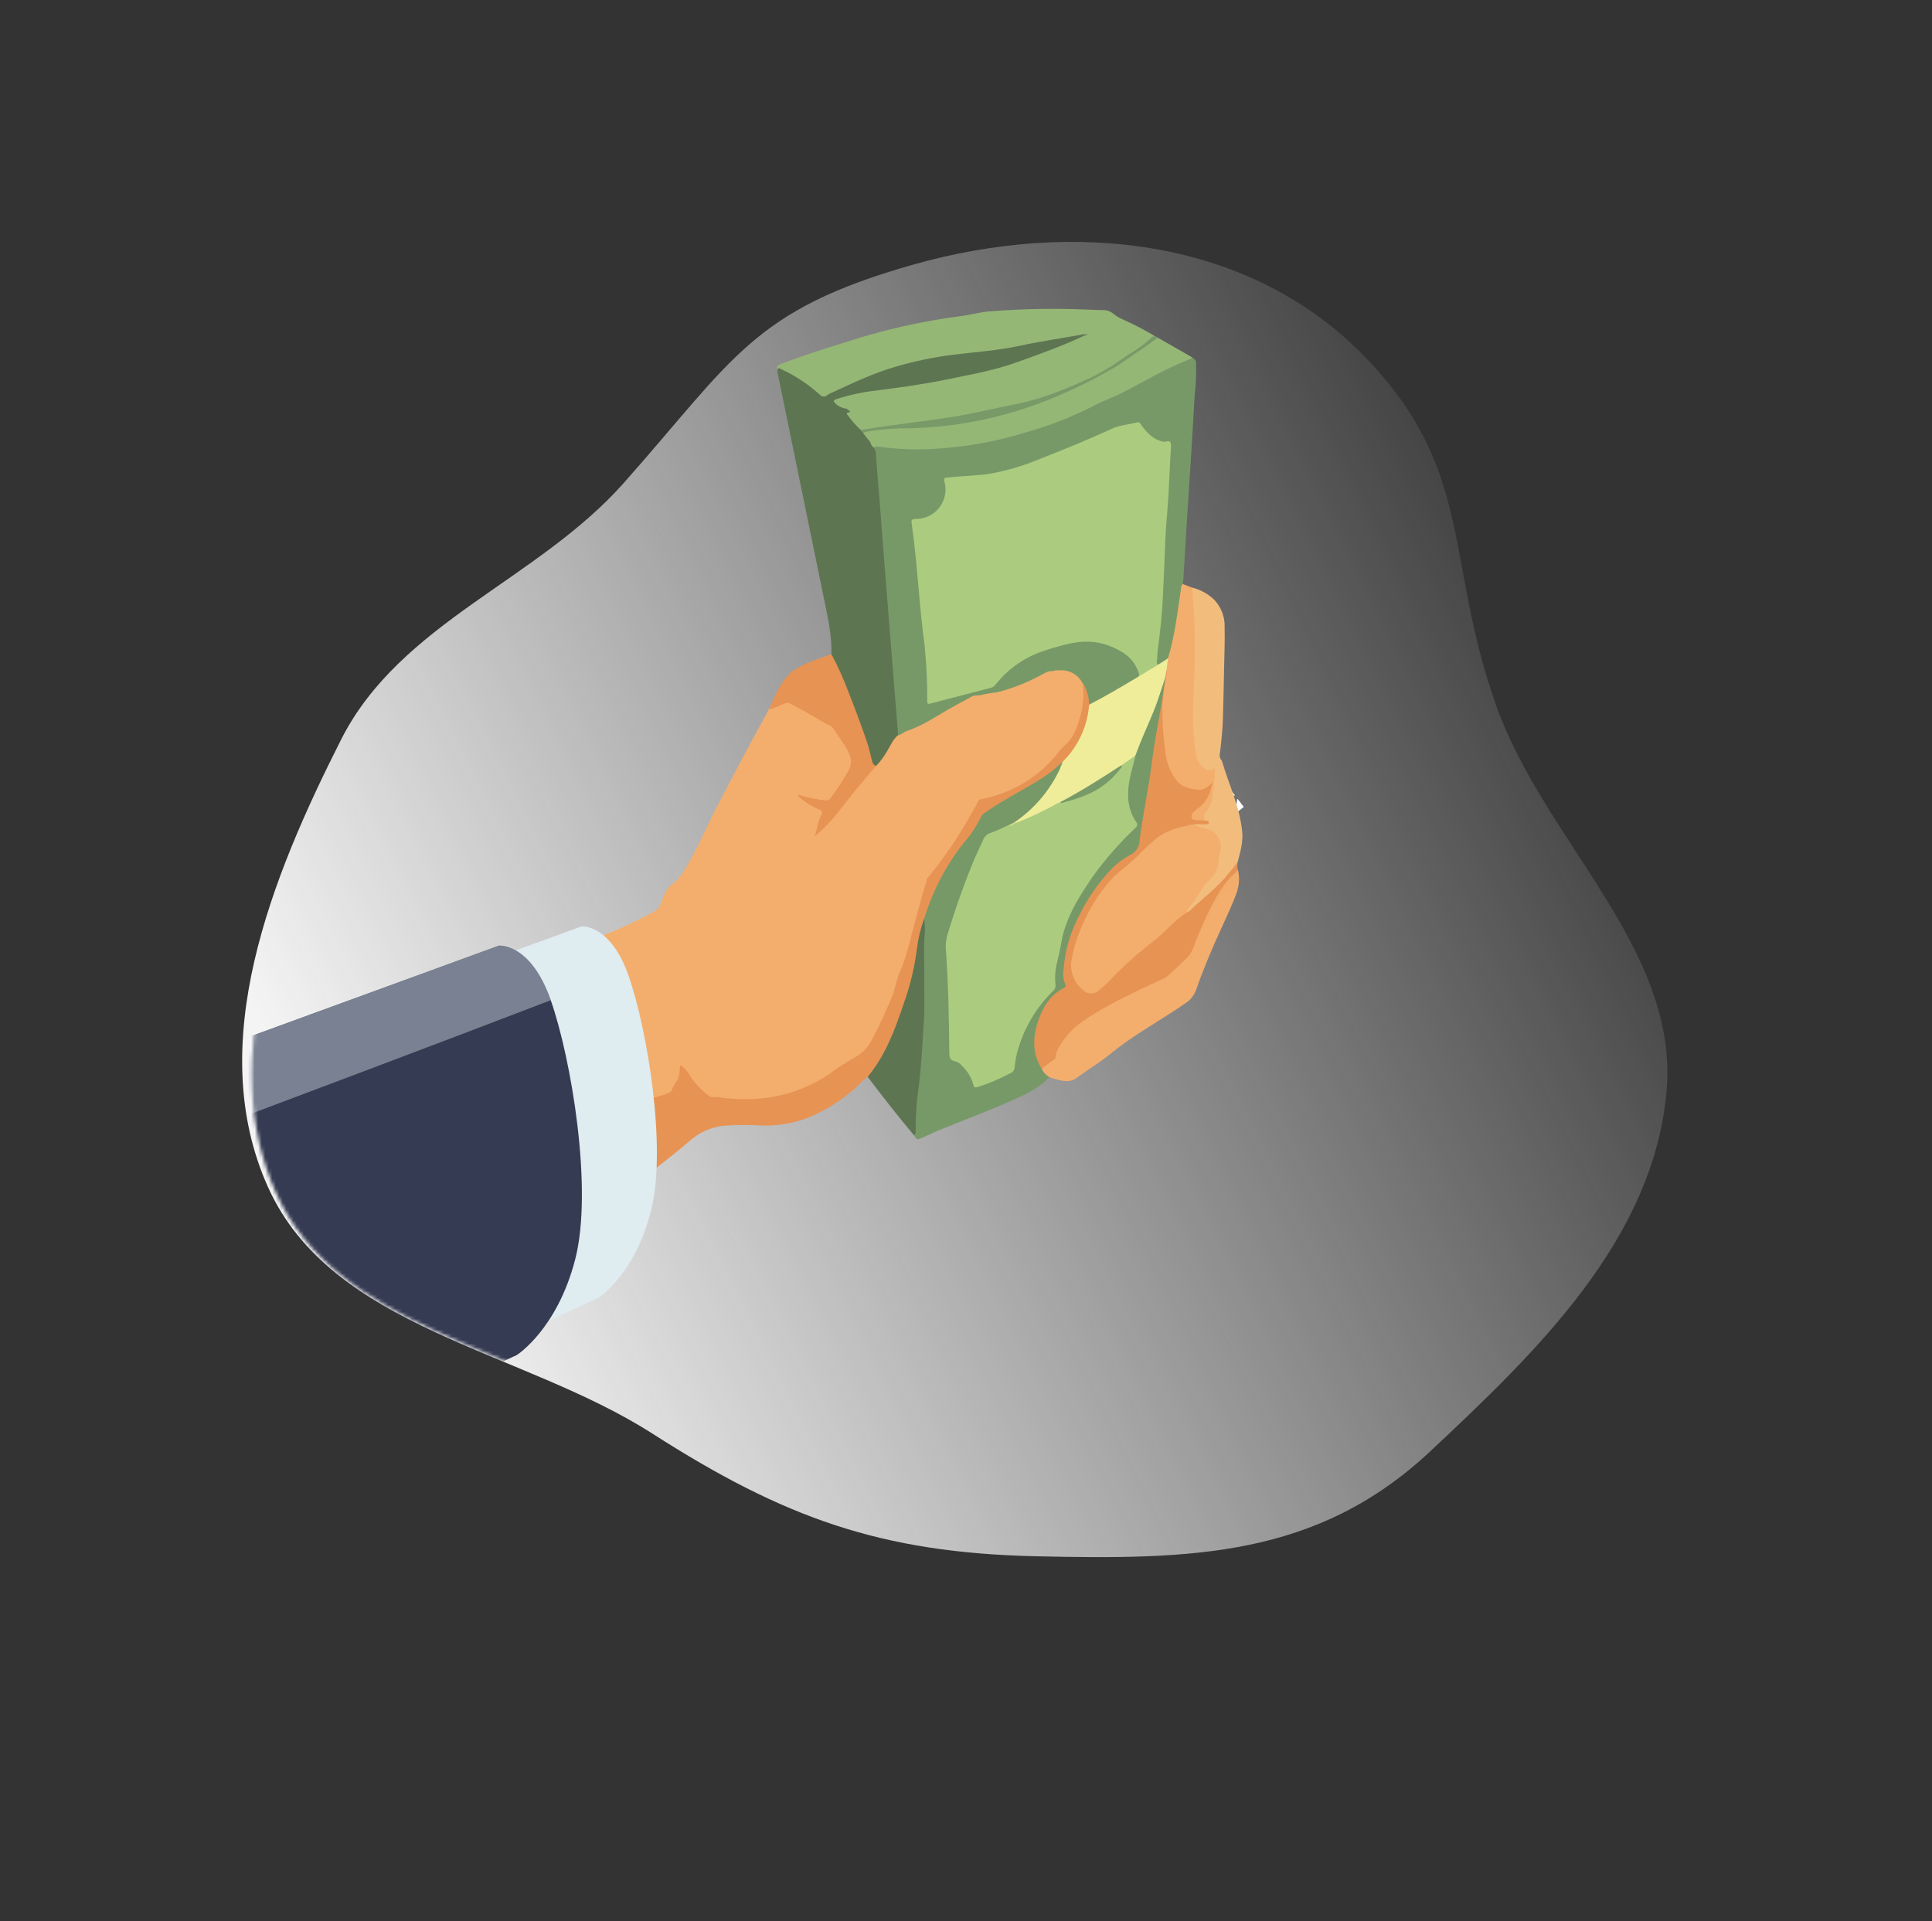 <svg width="550" height="547" viewBox="0 0 550 547" fill="none" xmlns="http://www.w3.org/2000/svg">
<rect x="0" y="0" width="550" height="547" fill="#333333" stroke="none"/>
<path fill-rule="evenodd" clip-rule="evenodd" d="M177.612 137.46C152.967 165.279 113.949 177.269 97.12 210.536C77.346 249.624 57.989 297.145 76.239 337.847C94.44 378.437 148.293 384.181 185.736 408.163C223.201 432.159 250.773 442.072 294.753 443.074C339.324 444.089 374.938 443.378 407.159 413.206C437.691 384.615 470.701 352.812 474.437 310.66C478.018 270.245 439.706 239.519 425.967 200.954C411.196 159.492 419.807 134.618 389.481 102.551C356.367 67.536 305.558 62.453 260.082 75.309C214.295 88.254 209.061 101.961 177.612 137.46Z" fill="url(#paint0_linear)"/>
<path d="M349.804 224.236L349.684 224.22C349.625 224.232 349.562 224.243 349.513 224.282C348.843 224.782 348.173 225.282 347.503 225.782C347.461 225.816 347.414 225.861 347.418 225.92C347.425 225.967 347.475 225.985 347.516 225.992C347.771 226.03 348.028 226.061 348.283 226.101C348.403 226.114 348.502 226.228 348.487 226.35C348.429 226.806 348.359 227.26 348.3 227.716C348.283 227.84 348.387 227.955 348.508 227.971C348.959 228.036 349.41 228.098 349.862 228.161C349.991 228.184 350.119 228.079 350.128 227.949C350.191 227.51 350.25 227.069 350.313 226.629C350.324 226.499 350.455 226.4 350.583 226.422C350.86 226.456 351.136 226.501 351.413 226.535C351.457 226.542 351.518 226.525 351.523 226.473C351.53 226.397 351.473 226.337 351.431 226.28C350.935 225.633 350.441 224.984 349.945 224.337C349.91 224.289 349.855 224.263 349.804 224.236Z" fill="white"/>
<path d="M352.411 227.562C352.378 227.522 352.341 227.473 352.284 227.474C352.223 227.485 352.208 227.556 352.2 227.607C352.032 228.806 351.865 230.006 351.697 231.205C351.688 231.274 351.673 231.342 351.674 231.412C351.675 231.45 351.7 231.493 351.742 231.493C351.83 231.497 351.894 231.426 351.96 231.379C352.578 230.911 353.196 230.443 353.814 229.975C353.881 229.922 353.965 229.879 353.996 229.793L354.002 229.752C354.006 229.679 353.978 229.609 353.933 229.553C353.425 228.89 352.918 228.226 352.411 227.562Z" fill="white"/>
<path d="M346.372 226.691C346.319 226.675 346.278 226.723 346.238 226.75C345.577 227.236 344.915 227.721 344.254 228.208C344.154 228.274 344.096 228.422 344.173 228.526C344.68 229.19 345.189 229.854 345.695 230.519C345.729 230.557 345.752 230.619 345.809 230.623C345.873 230.61 345.885 230.534 345.893 230.48C346.064 229.26 346.235 228.039 346.405 226.819C346.41 226.775 346.415 226.718 346.372 226.691Z" fill="white"/>
<path d="M349.787 230.394C349.812 230.267 349.714 230.139 349.587 230.123C349.17 230.06 348.751 230.006 348.333 229.946C348.243 229.933 348.142 229.921 348.062 229.975C347.997 230.014 347.965 230.088 347.957 230.161C347.893 230.622 347.829 231.083 347.764 231.544C347.754 231.67 347.645 231.791 347.513 231.777C347.265 231.748 347.019 231.705 346.771 231.677C346.724 231.673 346.656 231.679 346.644 231.735C346.651 231.794 346.702 231.834 346.734 231.881C347.225 232.533 347.715 233.185 348.206 233.837C348.245 233.891 348.301 233.931 348.365 233.95L348.397 233.955C348.464 233.958 348.531 233.936 348.584 233.895C349.243 233.397 349.9 232.898 350.559 232.4C350.599 232.365 350.667 232.342 350.67 232.281C350.654 232.223 350.586 232.21 350.535 232.201C350.28 232.163 350.023 232.132 349.768 232.092C349.638 232.068 349.567 231.923 349.592 231.8C349.655 231.331 349.723 230.863 349.787 230.394Z" fill="white"/>
<mask id="mask0" style="mask-type:alpha" maskUnits="userSpaceOnUse" x="71" y="42" width="385" height="431">
<path fill-rule="evenodd" clip-rule="evenodd" d="M174.388 150.253C151.095 176.546 114.216 187.879 98.31 219.321C79.62 256.266 61.324 301.181 78.574 339.651C95.777 378.016 146.677 383.445 182.067 406.112C217.477 428.792 244.208 471.416 285.777 472.362C327.904 473.322 360.894 439.396 391.348 410.878C420.206 383.855 451.407 353.796 454.937 313.956C458.322 275.756 422.11 246.715 409.125 210.265C395.164 171.076 404.947 123.483 376.284 93.174C344.986 60.079 295.77 32.798 252.788 44.949C209.511 57.184 204.113 116.7 174.388 150.253Z" fill="#F4F4F4"/>
</mask>
<g mask="url(#mask0)">
<path fill-rule="evenodd" clip-rule="evenodd" d="M134.055 319.89C132.457 315.803 133.006 300.957 132.249 296.651C131.704 293.134 130.687 289.708 129.224 286.464C128.943 285.867 128.895 285.684 129.712 285.379C133.03 284.159 136.299 282.731 139.569 281.316C145.607 278.694 151.768 276.339 157.526 273.045C162.205 270.444 167.05 268.154 172.031 266.19C176.912 264.223 181.681 261.987 186.316 259.492C187.962 258.577 188.121 256.955 188.755 255.467C190.902 250.514 191.573 253.149 195.148 247.232C198.527 241.657 201.003 235.582 204.029 229.8C208.652 220.943 213.288 212.099 218.131 203.377C218.46 202.779 218.765 202.157 219.082 201.583C220.424 201.108 221.742 200.607 223.035 200.046C223.378 199.871 223.759 199.779 224.145 199.779C224.531 199.779 224.911 199.871 225.255 200.046C229.244 202.035 233.038 204.377 236.893 206.609C237.157 206.758 237.386 206.962 237.564 207.207C239.321 209.83 241.346 212.294 242.443 215.32C242.646 215.787 242.745 216.294 242.732 216.804C242.719 217.313 242.596 217.814 242.37 218.272C241.024 220.9 239.508 223.439 237.832 225.872C237.399 226.793 236.627 227.512 235.678 227.88C234.729 228.248 233.674 228.236 232.733 227.848C231.964 227.628 231.123 227.616 230.293 227.458C229.494 227.204 228.679 227.005 227.853 226.86C229.501 228.125 231.275 229.217 233.148 230.117C234.539 230.703 234.636 231.008 233.941 232.374C233.099 234.021 233.05 235.924 232.245 237.558C233.746 235.838 235.466 234.338 236.966 232.606C239.626 229.519 241.846 226.103 244.591 223.066C246.14 221.346 247.591 219.553 249.104 217.796C250.795 215.937 252.231 213.861 253.374 211.623C253.844 210.612 254.567 209.738 255.472 209.086C262.267 206.341 268.44 202.425 274.771 198.802C275.21 198.558 275.613 198.204 276.186 198.351C278.157 198.895 280.021 199.769 281.7 200.937C281.265 200.053 280.56 199.331 279.687 198.875C279.285 198.619 278.687 198.485 278.858 197.777C280.458 197.123 282.167 196.771 283.896 196.74C288.556 197.375 291.057 200.546 292.862 204.475C293.192 205.17 293.387 205.926 293.704 206.634C293.748 206.779 293.824 206.912 293.926 207.023C294.029 207.134 294.156 207.221 294.297 207.276C294.438 207.331 294.589 207.354 294.74 207.342C294.891 207.33 295.037 207.284 295.168 207.207C297.925 206.268 300.598 205.097 303.158 203.706C304.079 203.198 304.831 202.432 305.321 201.502C305.81 200.572 306.017 199.519 305.915 198.473C305.881 197.316 305.742 196.164 305.5 195.032C305.073 193.19 304.183 191.788 302.121 191.47C301.731 191.409 301.109 191.47 301.28 190.69C301.894 190.444 302.558 190.347 303.217 190.407C303.877 190.466 304.512 190.68 305.073 191.031C306.458 191.611 307.594 192.661 308.282 193.996C309.331 199.363 308.038 204.365 305.842 209.208C305.546 209.874 305.133 210.481 304.622 211.001C301.536 213.965 299.084 217.552 295.729 220.272C294.359 221.368 292.898 222.343 291.362 223.188C287.793 225.349 283.876 226.872 279.785 227.689C279.357 227.727 278.947 227.876 278.596 228.122C278.245 228.369 277.965 228.703 277.784 229.092C276.807 230.965 275.576 232.693 274.124 234.228C270.634 238.02 267.791 242.36 265.707 247.074C265.627 247.273 265.529 247.465 265.414 247.647C265.268 247.842 265.146 248.135 264.853 248.074C264.56 248.013 264.536 247.696 264.524 247.44C264.47 246.413 264.31 245.396 264.048 244.402C264.006 244.512 264.006 244.634 264.048 244.744C264.399 248.326 263.936 251.942 262.694 255.32C261.389 259.565 260.364 263.86 259.242 268.227C258.648 270.857 257.831 273.432 256.802 275.924C255.789 278.206 255.423 280.694 254.508 283C252.669 288.036 250.336 292.879 247.543 297.456C246.205 299.53 244.263 301.143 241.98 302.079C241.022 302.555 240.125 303.145 239.308 303.836C235.52 306.726 231.327 309.044 226.865 310.716C222.043 312.412 216.959 313.238 211.848 313.156C208.806 313.13 205.769 312.89 202.76 312.436C201.235 312.204 200.101 310.985 198.966 309.996C197.392 308.581 196.429 306.654 195.05 305.117C194.707 304.659 194.341 304.219 193.952 303.799C193.867 304.519 193.781 305.129 193.708 305.727C193.63 306.762 193.239 307.749 192.586 308.557C192.425 308.703 192.303 308.888 192.232 309.094C191.744 311.265 189.963 311.802 188.17 312.326C184.413 313.424 181.033 315.425 177.484 317.023C168.42 321.122 159.563 325.672 150.56 329.881C146.9 331.601 143.131 333.236 139.447 334.968C139.069 335.139 138.691 335.419 138.227 335.151C137.446 332.979 137.141 330.698 136.519 328.478C135.897 326.258 135.189 323.733 134.531 321.354C134.689 320.854 135.336 320.597 135.287 319.963C134.884 319.682 134.457 320 134.055 319.89Z" fill="#F3AE6D"/>
<path fill-rule="evenodd" clip-rule="evenodd" d="M283.991 197.082C282.304 197.262 280.629 197.548 278.977 197.936C278.139 198.357 277.208 198.563 276.269 198.533C274.256 199.631 272.207 200.693 270.17 201.852C266.266 204.133 262.484 206.67 258.154 208.122C257.275 208.427 256.617 209.208 255.641 209.342C255.128 208.89 255.177 208.256 255.128 207.671C253.323 184.724 251.469 161.778 249.663 138.831C249.431 135.794 249.139 132.732 248.956 129.731C248.956 128.999 248.651 128.304 248.565 127.584C248.943 126.596 249.785 126.779 250.529 126.888C260.372 128.058 270.338 127.646 280.051 125.668C285.21 124.813 290.293 123.549 295.251 121.887C299.326 120.578 303.333 119.064 307.255 117.349C313.55 114.238 320.039 111.53 326.151 108.029C329.994 105.774 334.007 103.824 338.155 102.198C338.529 101.99 338.947 101.873 339.375 101.856C339.702 101.944 339.99 102.14 340.192 102.413C340.393 102.685 340.497 103.018 340.485 103.356C340.581 106.432 340.451 109.51 340.095 112.567C339.741 119.349 339.29 126.132 338.875 132.915C338.594 137.404 338.289 141.881 338.009 146.334C337.643 152.092 337.301 157.85 336.947 163.608C336.947 164.547 336.801 165.486 336.728 166.426C336.081 172.357 335.095 178.247 333.776 184.065C333.601 185.118 333.303 186.146 332.885 187.127C332.049 188.285 330.845 189.123 329.469 189.506C328.872 189.323 328.835 188.835 328.92 188.359C329.152 186.871 329.042 185.371 329.262 183.882C330.095 177.815 330.6 171.706 330.775 165.584C330.994 159.887 331.202 154.202 331.592 148.505C332.08 141.539 332.617 134.574 332.812 127.596C332.812 126.669 332.617 126.205 331.592 126.169C328.493 126.083 326.542 124.022 324.809 121.801C324.571 121.439 324.224 121.163 323.819 121.011C323.413 120.86 322.969 120.842 322.552 120.96C316.599 121.789 311.573 124.961 306.108 127.059C300.643 129.157 295.605 131.304 290.249 133.159C285.992 134.65 281.543 135.521 277.038 135.745C274.805 135.855 272.597 136.086 270.377 136.294C269.023 136.416 269.023 136.416 269.157 137.746C269.494 139.511 269.278 141.337 268.538 142.975C267.798 144.613 266.57 145.982 265.022 146.895C263.773 147.664 262.341 148.085 260.874 148.115C259.935 148.115 259.654 148.456 259.74 149.444C260.703 157.24 261.521 165.035 262.094 172.867C262.472 178.161 263.594 183.394 263.79 188.725C263.924 191.983 264.143 195.24 264.095 198.485C264.095 199.9 264.229 200.046 265.546 199.705C270.731 198.192 276.05 197.192 281.246 195.679C281.924 195.559 282.543 195.215 283.003 194.703C287.883 188.408 294.69 185.237 302.253 183.431C304.803 182.661 307.459 182.302 310.122 182.37C314.171 182.611 318.051 184.079 321.247 186.578C322.701 187.866 323.773 189.529 324.346 191.385C324.486 191.75 324.486 192.154 324.346 192.519C323.345 193.812 321.784 194.313 320.466 195.13C317.429 197.021 314.281 198.79 311.122 200.424C310.732 200.632 310.341 200.998 309.829 200.741C309.453 198.85 308.96 196.984 308.353 195.154C308.231 194.837 308.145 194.508 308.011 194.191C307.338 193.025 306.33 192.089 305.119 191.504C303.907 190.919 302.547 190.712 301.216 190.909C300.765 191.348 300.155 191.251 299.606 191.373C297.618 191.543 296.056 192.763 294.324 193.568C291.896 194.812 289.355 195.821 286.736 196.582C285.847 196.869 284.924 197.037 283.991 197.082Z" fill="#779968"/>
<path fill-rule="evenodd" clip-rule="evenodd" d="M308.135 194.13C309.342 196.088 310.003 198.333 310.051 200.632C310.344 202.098 310.213 203.617 309.672 205.011C308.603 209.612 306.197 213.793 302.756 217.027C302.495 217.228 302.25 217.448 302.024 217.686C298.193 221.419 293.557 223.944 288.897 226.421C286.576 227.532 284.42 228.96 282.493 230.666C282.354 230.831 282.179 230.96 281.981 231.044C280.126 231.569 279.394 233.081 278.577 234.619C277.423 236.627 276.07 238.516 274.539 240.255C269.521 246.648 265.74 253.921 263.389 261.7C262.572 264.138 261.96 266.639 261.559 269.178C260.101 279.422 257.029 289.369 252.459 298.651C251.375 301.224 249.902 303.614 248.092 305.739C247.774 306.081 247.506 306.495 246.994 306.581C245.915 307.415 244.907 308.337 243.98 309.338C240.033 312.971 235.495 315.904 230.561 318.011C226.253 319.753 221.63 320.584 216.984 320.451C213.568 320.231 210.141 320.231 206.725 320.451C203.059 320.673 199.565 322.082 196.77 324.465C189.659 330.526 182.201 336.167 174.434 341.36C165.589 347.57 156.916 354.011 148.169 360.354C147.937 360.525 147.681 360.671 147.376 360.867C145.851 357.207 144.351 353.706 143.082 350.058C141.594 345.728 140.154 341.372 138.703 337.03C138.507 336.42 138.398 335.81 138.239 335.163C145.29 331.882 152.353 328.624 159.392 325.306C165.602 322.379 171.786 319.365 177.996 316.401C180.436 315.181 183.083 314.193 185.523 312.863C187.06 312.022 188.902 311.936 190.475 311.131C190.658 311.058 190.822 310.946 190.957 310.802C191.092 310.659 191.194 310.488 191.256 310.301C191.55 309.505 191.961 308.757 192.476 308.081C193.611 306.654 193.367 304.861 193.696 303.202C194.929 304.095 195.936 305.265 196.636 306.617C198.089 308.772 199.93 310.637 202.065 312.119C202.687 312.595 203.455 312.229 204.163 312.326C208.381 312.971 212.662 313.098 216.911 312.705C223.74 312.026 230.295 309.666 235.99 305.837C238.368 304.016 240.885 302.385 243.517 300.957C245.709 299.737 247.443 297.835 248.458 295.541C250.495 291.735 252.251 287.794 253.923 283.817C254.899 281.499 255.143 278.938 256.192 276.644C258.4 271.63 259.376 266.251 260.876 261.017C261.815 257.711 262.572 254.357 263.719 251.087C264.177 249.352 264.215 247.533 263.828 245.781C263.729 244.994 263.779 244.195 263.975 243.426C264.687 244.898 265.019 246.526 264.938 248.16C265.597 246.696 266.061 245.415 266.719 244.244C269.082 240.122 271.879 236.265 275.064 232.74C276.077 231.638 276.901 230.377 277.503 229.007C277.633 228.623 277.868 228.282 278.18 228.024C278.492 227.765 278.871 227.599 279.272 227.543C283.73 226.693 287.996 225.04 291.862 222.663C295.512 220.413 298.723 217.52 301.34 214.124C301.888 213.418 302.496 212.761 303.158 212.16C305.512 210.184 306.488 207.451 307.33 204.67C308.407 201.265 308.682 197.658 308.135 194.13Z" fill="#E79354"/>
<path fill-rule="evenodd" clip-rule="evenodd" d="M248.764 127.401C249.667 128.877 249.399 130.56 249.545 132.146C250.179 139.539 250.765 146.944 251.302 154.336C252.204 165.811 253.115 177.287 254.034 188.762C254.571 195.61 255.12 202.453 255.681 209.293C254.144 210.513 253.461 212.404 252.448 214.026C251.602 215.465 250.599 216.807 249.46 218.027C248.813 218.284 248.508 217.844 248.24 217.393C247.994 216.936 247.825 216.441 247.74 215.929C246.922 211.562 245.129 207.512 243.628 203.364C241.691 197.91 239.464 192.563 236.956 187.347C236.746 187.016 236.648 186.627 236.675 186.237C236.858 181.016 235.699 175.965 234.662 170.903C230.238 149.367 225.814 127.815 221.39 106.248C221.329 105.955 221.304 105.662 221.255 105.357C221.158 104.015 221.951 104.466 222.561 104.759C225.39 105.993 228.041 107.601 230.441 109.541C231.565 110.323 232.648 111.162 233.686 112.054C234.199 112.591 234.76 112.335 235.345 112.054C239.859 109.993 244.226 107.589 248.923 105.955C255.154 103.701 261.588 102.055 268.136 101.039C275.126 100.002 282.226 99.819 289.155 98.269C291.961 97.659 294.779 97.049 297.609 96.659C301.037 96.147 304.416 95.305 307.869 94.988C308.21 95.061 308.54 95.134 308.625 95.549C308.344 96.293 307.612 96.439 307.003 96.769C302.123 98.977 296.951 100.685 291.924 102.685C287.13 104.588 282.055 105.503 277.066 106.748C268.393 108.919 259.56 110.102 250.74 111.396C246.821 111.813 242.949 112.598 239.176 113.738C238.749 113.884 238.066 113.848 238.053 114.409C238.041 114.97 238.639 115.202 239.09 115.458C239.695 115.783 240.351 116.002 241.03 116.104C241.259 116.128 241.478 116.216 241.659 116.359C241.84 116.501 241.978 116.692 242.055 116.909C241.469 117.983 241.469 117.983 242.323 119.105C243.198 120.214 244.131 121.277 245.117 122.289C245.373 122.606 245.605 122.948 245.885 123.241C247.129 124.408 248.11 125.826 248.764 127.401Z" fill="#5E7552"/>
<path fill-rule="evenodd" clip-rule="evenodd" d="M241.005 116.361C239.808 116.224 238.689 115.697 237.821 114.86C237.175 114.25 237.211 113.982 238.078 113.64C241.738 112.461 245.505 111.644 249.325 111.2C256.059 110.334 262.744 109.444 269.466 108.053C276.187 106.662 282.885 105.503 289.375 103.173C295.864 100.843 302.354 98.55 308.588 95.598C308.676 95.502 308.758 95.4 308.832 95.293C308.661 95.403 308.259 94.988 307.868 95.293C302.062 96.33 296.218 97.171 290.448 98.416C283.995 99.819 277.419 100.233 270.93 101.039C265.628 101.729 260.387 102.826 255.254 104.32C248.605 106.187 242.481 109.2 236.248 112.054C235.906 112.213 235.601 112.469 235.26 112.652C235.018 112.831 234.723 112.922 234.423 112.908C234.123 112.895 233.837 112.779 233.613 112.579C230.306 109.539 226.549 107.029 222.475 105.138C222.024 104.918 221.45 104.393 221.316 105.442C220.901 104.454 221.316 103.979 222.268 103.637C228.233 101.356 234.32 99.416 240.395 97.537C251.171 93.98 262.262 91.456 273.516 89.999C276.358 89.681 279.152 88.779 282.055 88.632C290.877 87.933 299.733 87.758 308.576 88.108C310.54 88.217 312.516 88.254 314.48 88.303C315.429 88.373 316.327 88.759 317.03 89.401C317.874 90.056 318.801 90.597 319.787 91.011C322.943 92.425 326.011 94.031 328.973 95.817C326.911 97.615 324.726 99.266 322.434 100.758C319.665 102.551 316.969 104.418 314.139 106.138C310.114 108.334 305.935 110.233 301.635 111.823C296.047 114.116 290.155 115.214 284.312 116.568C271.796 119.471 259.023 120.606 246.385 122.668C246.185 122.741 245.971 122.767 245.759 122.744C245.548 122.72 245.344 122.648 245.165 122.533C243.696 121.182 242.371 119.682 241.213 118.056C240.603 117.312 241.871 117.544 242.091 117.141L241.005 116.361Z" fill="#95B776"/>
<path fill-rule="evenodd" clip-rule="evenodd" d="M296.951 106.93C297.756 106.43 298.549 105.918 299.391 105.442C300.233 104.966 300.964 104.466 301.831 104.1C304.197 102.783 306.649 101.66 309.15 100.55C309.821 100.184 310.541 99.904 311.187 99.501C312.822 98.708 314.335 97.696 315.921 96.805C316.262 96.573 316.652 96.415 316.982 96.171C317.128 96.073 316.982 96.061 316.982 96.085C316.647 96.39 316.263 96.638 315.847 96.817C314.261 97.708 312.724 98.672 311.102 99.513C310.455 99.928 309.736 100.197 309.065 100.575C306.625 101.697 304.185 102.807 301.818 104.113C300.964 104.491 300.22 105.088 299.379 105.454C294.826 107.66 289.996 109.24 285.02 110.151L296.951 106.93Z" fill="#95B776"/>
<path fill-rule="evenodd" clip-rule="evenodd" d="M263.133 261.407C265.503 253.667 269.278 246.43 274.271 240.059C276.302 237.798 277.995 235.254 279.297 232.508C279.472 232.125 279.756 231.802 280.114 231.581C285.592 227.628 291.74 224.774 297.364 221.065C298.986 220.008 300.491 218.781 301.853 217.405C302.231 217.405 302.231 217.698 302.28 217.942C301.945 219.447 301.296 220.864 300.377 222.102C298.044 226.032 295.076 229.549 291.593 232.508C290.853 233.161 290.034 233.719 289.154 234.167C288.41 234.545 287.702 234.96 286.958 235.387C285.488 236.183 283.964 236.872 282.395 237.448C281.892 237.622 281.431 237.901 281.044 238.267C280.657 238.634 280.352 239.078 280.151 239.571C276.951 246.314 274.216 253.267 271.965 260.383C271.538 261.688 271.148 263.005 270.684 264.299C269.778 266.799 269.44 269.471 269.696 272.118C270.428 281.097 270.477 290.112 270.599 299.115C270.513 299.73 270.641 300.356 270.964 300.888C271.286 301.419 271.782 301.823 272.368 302.03C273.508 302.636 274.517 303.463 275.336 304.462C276.155 305.46 276.767 306.612 277.138 307.849C277.65 309.301 277.638 309.289 279.15 308.825C281.839 307.935 284.451 306.825 286.958 305.507C287.406 305.307 287.792 304.992 288.077 304.593C288.362 304.194 288.536 303.726 288.58 303.238C289.742 295.277 293.458 287.909 299.169 282.243C299.468 282.001 299.708 281.694 299.871 281.345C300.033 280.996 300.115 280.615 300.108 280.23C299.912 277.795 300.16 275.343 300.84 272.996C301.609 270.618 301.694 268.117 302.365 265.677C303.615 261.481 305.455 257.485 307.83 253.807C311.937 247.223 316.855 241.182 322.469 235.826C322.63 235.71 322.765 235.562 322.866 235.391C322.967 235.221 323.032 235.031 323.057 234.835C323.082 234.638 323.067 234.439 323.012 234.248C322.957 234.058 322.864 233.881 322.738 233.728C321.687 231.877 321.016 229.834 320.765 227.721C320.513 225.607 320.686 223.465 321.274 221.419C321.811 219.26 322.25 217.076 322.872 214.941C324.287 210.537 326.397 206.402 328.069 202.108C329.118 199.436 330.045 196.74 330.85 193.983C330.984 193.544 330.923 192.91 331.667 192.897C331.782 193.126 331.85 193.376 331.867 193.632C331.884 193.887 331.849 194.144 331.765 194.386C331.24 198.045 330.899 201.644 330.142 205.206C329.484 208.305 328.923 211.44 328.483 214.563C327.91 218.674 327.264 222.797 326.727 226.908C326.324 229.702 325.507 232.447 325.251 235.265C325.08 236.924 324.86 238.571 324.555 240.218C324.474 240.855 324.248 241.466 323.895 242.003C323.542 242.54 323.071 242.989 322.518 243.316C321.493 243.938 320.53 244.658 319.529 245.317C315.43 248.074 312.686 252.002 310.148 256.101C307.77 259.828 305.872 263.841 304.5 268.044C303.654 271.187 303.127 274.408 302.926 277.657C302.901 278.346 303.052 279.03 303.366 279.645C303.466 279.823 303.528 280.019 303.549 280.222C303.57 280.425 303.549 280.63 303.487 280.825C303.425 281.019 303.324 281.199 303.19 281.353C303.056 281.507 302.891 281.631 302.707 281.719C297.327 285.013 295.387 290.258 294.753 296.126C294.575 298.847 295.23 301.557 296.632 303.897C297.022 305.056 298.205 305.617 298.754 306.654C296.071 309.557 292.655 311.265 289.105 312.851C282.261 315.949 275.198 318.584 268.244 321.39C266.39 322.146 264.585 323.013 262.743 323.83C261.12 324.598 261.132 324.611 260.096 323.098C260.291 316.998 261.047 310.899 261.62 304.799C262.41 297.001 262.772 289.166 262.706 281.328C262.609 275.229 262.523 269.068 262.889 262.944C262.987 262.493 263.255 261.981 263.133 261.407Z" fill="#779968"/>
<path fill-rule="evenodd" clip-rule="evenodd" d="M296.569 304.312C293.788 299.883 293.983 295.223 295.606 290.502C296.948 286.586 299.082 283.183 302.925 281.268C303.486 280.975 303.511 280.633 303.242 280.133C302.693 278.879 302.532 277.49 302.779 276.144C303.124 271.042 304.498 266.063 306.817 261.505C309.298 256.177 312.65 251.3 316.734 247.074C318.225 245.645 319.894 244.415 321.699 243.414C322.428 243.092 323.059 242.585 323.53 241.943C324.001 241.3 324.295 240.546 324.383 239.754C324.542 238.29 324.737 236.802 324.969 235.338C325.908 229.239 327.152 223.285 327.897 217.21C328.885 209.013 330.824 200.961 331.739 192.812C331.57 192.515 331.494 192.173 331.52 191.832C331.546 191.491 331.673 191.165 331.886 190.897C332.532 191.165 332.557 191.165 332.459 192.031C332.215 193.898 331.934 195.764 331.642 197.619C331.119 202.17 331.176 206.769 331.812 211.306C331.983 213.124 332.239 214.966 332.569 216.771C333.078 219.154 334.366 221.3 336.228 222.871C337.36 223.778 338.756 224.294 340.205 224.34C341.655 224.386 343.081 223.96 344.268 223.127C344.56 222.907 344.865 222.505 345.268 222.785C345.671 223.066 345.39 223.407 345.268 223.737C344.823 226.385 343.372 228.758 341.218 230.361C340.746 230.697 340.334 231.109 339.998 231.581C339.473 232.349 339.717 232.959 340.645 232.959C341.572 232.959 342.23 233.289 343.084 233.252C343.255 233.234 343.426 233.234 343.597 233.252C344.024 233.35 344.463 233.508 344.487 233.996C344.512 234.484 344.085 234.704 343.658 234.814C343.491 234.831 343.324 234.831 343.158 234.814C342.564 234.694 341.957 234.653 341.352 234.692L340.205 234.826C335.564 235.163 331.181 237.094 327.799 240.291C324.835 243.121 321.858 245.939 318.686 248.574C316.176 250.843 314.002 253.46 312.233 256.345C309.369 260.933 307.198 265.919 305.792 271.142C305.286 272.47 305.086 273.895 305.209 275.31C305.331 276.726 305.773 278.095 306.499 279.316C306.74 279.754 307.031 280.164 307.366 280.536C309.915 283.171 311.281 282.975 313.465 280.926C315.185 279.377 316.856 277.766 318.454 276.046C321.573 273.004 324.873 270.152 328.336 267.507C330.092 266.158 331.725 264.656 333.215 263.018C334.435 261.517 336.35 260.81 337.753 259.504C339.105 258.448 340.388 257.307 341.596 256.089C344.865 252.819 348.33 249.733 351.05 245.951C351.307 245.598 351.575 244.975 352.27 245.39V247.415C352.318 247.689 352.291 247.97 352.192 248.23C352.093 248.49 351.926 248.718 351.709 248.891C349.481 251.247 347.476 253.803 345.719 256.528C344.864 258.002 344.181 259.57 343.682 261.2C342.279 264.433 340.742 267.592 339.473 270.874C339.146 271.713 338.628 272.465 337.961 273.07C334.382 276.461 330.723 279.743 326.982 282.914C323.993 285.44 320.772 287.635 317.747 290.1C315.169 292.014 312.485 293.782 309.708 295.394C307.939 296.529 306.182 297.688 304.499 298.932C302.193 300.627 299.705 302.091 297.46 303.885C297.227 304.134 296.909 304.286 296.569 304.312Z" fill="#E79354"/>
<path fill-rule="evenodd" clip-rule="evenodd" d="M248.763 127.401C247.897 127.011 247.958 125.986 247.384 125.376C246.811 124.766 246.274 123.997 245.725 123.314C245.994 122.448 246.799 122.619 247.409 122.509C251.779 121.898 256.184 121.572 260.596 121.533C267.069 121.332 273.512 120.552 279.846 119.203C291.257 116.582 302.266 112.442 312.576 106.894C315.829 105.163 318.966 103.223 321.969 101.088C324.153 99.526 326.312 97.891 328.642 96.525C328.926 96.333 329.245 96.2 329.582 96.135L339.414 101.759C339.102 102.127 338.67 102.373 338.194 102.454C331.729 105.003 325.8 108.553 319.639 111.737C316.858 113.152 313.894 114.177 311.1 115.665C305.197 118.677 299.016 121.108 292.643 122.924C283.907 125.668 274.863 127.307 265.72 127.803C260.609 128.107 255.48 127.903 250.41 127.194C249.853 127.068 249.271 127.141 248.763 127.401Z" fill="#95B776"/>
<path fill-rule="evenodd" clip-rule="evenodd" d="M340.109 234.765C340.439 234.619 340.806 234.581 341.158 234.655C341.768 234.411 342.378 234.924 342.988 234.655C343.5 234.728 344.208 234.728 344.135 234.118C344.062 233.508 343.33 233.74 342.915 233.594C342.754 233.482 342.619 233.337 342.519 233.169C342.42 233 342.358 232.812 342.339 232.617C342.319 232.422 342.342 232.225 342.405 232.04C342.469 231.855 342.572 231.686 342.707 231.544C345.269 228.214 345.147 224.225 345.477 220.394C345.538 219.65 345.294 219.467 344.537 219.492C343.91 219.511 343.29 219.362 342.74 219.059C342.191 218.756 341.733 218.312 341.414 217.772C340.711 216.688 340.237 215.471 340.024 214.197C339.271 209.234 339.033 204.205 339.316 199.193C340.054 189.058 339.993 178.881 339.133 168.756C339.133 168.256 338.962 167.719 339.414 167.304C341.749 167.882 343.894 169.06 345.635 170.72C346.646 171.777 347.432 173.028 347.945 174.397C348.459 175.766 348.69 177.225 348.624 178.686C348.722 182.651 348.539 186.627 348.465 190.604C348.368 195.301 348.282 199.998 348.136 204.694C348.026 207.939 347.685 211.172 347.282 214.454C347.189 214.782 347.175 215.128 347.241 215.462C347.306 215.797 347.45 216.112 347.66 216.381C347.771 216.509 347.854 216.658 347.904 216.82C349.88 223.493 352.979 229.837 353.638 236.888C353.918 239.852 353.04 242.633 352.345 245.427C351.549 246.53 350.698 247.593 349.795 248.611C346.538 252.771 342.476 255.638 338.682 259.322C338.482 259.476 338.265 259.607 338.035 259.712C337.34 259.358 337.767 258.882 338.035 258.602C340.475 255.747 342 252.197 344.793 249.599C345.752 248.662 346.352 247.419 346.489 246.086C346.655 244.728 346.911 243.383 347.258 242.06C347.794 240.181 346.221 237.437 344.293 236.607C343.305 236.192 342.232 236.021 341.231 235.643C340.756 235.412 340.109 235.485 340.109 234.765Z" fill="#F2BD7C"/>
<path fill-rule="evenodd" clip-rule="evenodd" d="M296.568 304.311C299.41 301.872 302.667 299.932 305.717 297.712C307.925 296.089 310.279 294.699 312.573 293.21C314.055 292.366 315.485 291.433 316.855 290.417C319.807 287.977 323.04 285.818 325.992 283.341C328.31 281.389 330.664 279.474 332.896 277.425C334.714 275.741 336.556 274.107 338.276 272.313C339.667 270.825 339.96 268.715 340.826 266.921C341.692 265.128 342.607 263.152 343.497 261.273C344.107 260.289 344.646 259.261 345.108 258.199C345.723 256.942 346.498 255.769 347.413 254.71C347.937 253.946 348.723 253.4 349.622 253.175C350.521 252.951 351.471 253.063 352.293 253.49C350.975 257.248 349.268 260.81 347.609 264.469C344.974 270.191 342.546 275.985 340.472 281.914C339.87 283.508 338.754 284.856 337.3 285.745C330.383 290.563 322.857 294.503 316.33 299.871C313.171 302.457 309.682 304.555 306.388 306.959C304.351 308.435 302.13 307.666 299.971 307.093C299.605 306.995 299.239 306.849 298.873 306.727C297.859 306.199 297.048 305.349 296.568 304.311Z" fill="#F3AE6D"/>
<path fill-rule="evenodd" clip-rule="evenodd" d="M236.686 186.237C238.59 189.814 240.253 193.515 241.663 197.314C243.493 201.925 245.209 206.569 246.811 211.245C247.397 212.965 247.763 214.697 248.202 216.429C248.373 217.149 248.592 217.845 249.422 218.028C245.762 222.261 242.176 226.567 238.796 230.995C236.779 233.595 234.493 235.974 231.977 238.095C232.624 236.18 232.685 234.106 233.697 232.337C234.295 231.288 234.161 230.812 233.014 230.41C231.102 229.56 229.313 228.456 227.695 227.128C227.612 227.099 227.535 227.054 227.469 226.996C227.403 226.937 227.35 226.866 227.311 226.787C227.272 226.708 227.25 226.622 227.245 226.534C227.24 226.446 227.252 226.357 227.281 226.274C229.741 227.045 232.269 227.576 234.832 227.86C235.172 227.95 235.534 227.918 235.853 227.768C236.171 227.619 236.428 227.362 236.576 227.043C238.488 224.524 240.201 221.861 241.7 219.077C242.072 218.374 242.266 217.591 242.266 216.795C242.266 216 242.072 215.217 241.7 214.514C240.578 211.916 238.687 209.854 237.272 207.475C236.723 206.56 235.515 206.255 234.612 205.755C231.44 203.889 228.293 202.01 224.999 200.363C224.727 200.205 224.418 200.121 224.103 200.121C223.788 200.121 223.478 200.205 223.206 200.363C222.124 200.868 221.017 201.316 219.888 201.705C219.607 201.815 219.266 202.12 218.997 201.644C220.839 197.85 222.206 193.776 225.707 191.031C227.646 189.705 229.766 188.665 232.002 187.945C233.612 187.274 235.198 186.786 236.686 186.237Z" fill="#E79354"/>
<path fill-rule="evenodd" clip-rule="evenodd" d="M339.387 167.316C339.631 171.135 339.985 174.965 340.119 178.783C340.241 182.138 340.119 185.505 340.119 188.86C340.046 194.435 339.485 199.985 339.643 205.572C339.729 208.439 340.034 211.269 340.387 214.112C340.413 214.992 340.637 215.855 341.043 216.636C341.448 217.418 342.025 218.098 342.729 218.625C343.082 218.943 343.522 219.147 343.992 219.21C344.462 219.273 344.941 219.193 345.364 218.979C345.816 218.711 346.011 218.869 345.95 219.37C345.669 222.078 345.45 224.798 345.084 227.494C344.813 228.842 344.209 230.1 343.327 231.154C343.036 231.481 342.842 231.882 342.767 232.313C342.692 232.744 342.738 233.188 342.9 233.594C341.876 233.594 340.839 233.594 339.838 233.374C339.106 233.252 338.96 232.154 339.533 231.483C339.824 231.109 340.165 230.777 340.546 230.495C341.697 229.752 342.678 228.775 343.426 227.627C344.175 226.48 344.673 225.187 344.889 223.834C344.889 223.542 345.255 223.346 345.121 222.859C343.901 223.969 342.681 225.054 341.07 224.847C338.765 224.554 336.52 224.225 334.861 222.127C333.15 219.835 332.084 217.126 331.775 214.283C331.16 209.898 330.867 205.474 330.896 201.047C331.08 198.145 331.463 195.259 332.043 192.41C332.116 191.91 332.36 191.409 332.043 190.909C331.807 190.336 331.725 189.711 331.807 189.097C331.888 188.482 332.129 187.9 332.507 187.408C334.434 181.052 335.19 174.477 336.166 167.89C336.252 167.341 336.166 166.67 336.764 166.292L339.387 167.316Z" fill="#F3AE6D"/>
<path fill-rule="evenodd" clip-rule="evenodd" d="M263.131 261.407C263.363 263.475 263.363 265.561 263.131 267.629C263.033 270.983 263.131 274.35 263.131 277.705C263.033 281.914 263.289 286.123 263.033 290.343C262.643 296.687 262.314 303.018 261.569 309.337C260.955 313.428 260.658 317.559 260.679 321.695C260.679 322.207 260.764 322.842 260.167 323.195C255.616 317.791 251.273 312.216 247.004 306.58C252.066 300.481 254.787 293.161 257.239 285.842C259.092 280.713 260.368 275.394 261.045 269.983C261.412 267.054 262.111 264.177 263.131 261.407Z" fill="#5E7552"/>
<path fill-rule="evenodd" clip-rule="evenodd" d="M329.582 96.135C327.825 97.355 326.105 98.77 324.275 99.929C321.701 101.539 319.396 103.442 316.7 104.955C310.89 108.299 304.857 111.242 298.645 113.763C290.399 117.069 281.799 119.411 273.015 120.74C267.408 121.556 261.749 121.964 256.083 121.96C252.847 122.064 249.623 122.394 246.433 122.948C246.19 123.023 245.96 123.134 245.75 123.278C245.443 123.07 245.208 122.771 245.079 122.424C254.18 120.887 263.378 119.984 272.466 118.459C278.151 117.496 283.775 116.117 289.435 115.007C296.754 113.567 303.574 110.676 310.32 107.626C313.507 106.077 316.556 104.256 319.432 102.186C321.165 100.966 322.958 99.917 324.666 98.709C325.715 97.977 326.654 97.099 327.667 96.269C327.818 96.091 328.005 95.947 328.215 95.844C328.425 95.741 328.653 95.682 328.887 95.671L329.582 96.135Z" fill="#779A68"/>
<path fill-rule="evenodd" clip-rule="evenodd" d="M352.247 253.466C349.612 253.051 348.441 253.685 347.05 255.906C345.099 259.065 341.463 266.104 341.122 266.385C341.549 264.97 346.636 252.368 351.71 248.476C352.028 248.195 352.246 247.818 352.333 247.403C352.891 249.39 352.861 251.496 352.247 253.466Z" fill="#F2AC6C"/>
<path fill-rule="evenodd" clip-rule="evenodd" d="M134.058 319.89C134.582 319.316 135.644 319.292 135.741 319.658C135.791 320.038 135.692 320.423 135.465 320.733C135.237 321.042 134.899 321.251 134.521 321.317L134.058 319.89Z" fill="#E89556"/>
<path fill-rule="evenodd" clip-rule="evenodd" d="M283.992 197.082L286.774 196.277C289.762 197.143 291.531 199.497 293.312 201.791C293.911 202.629 294.418 203.529 294.825 204.475C295.13 205.121 295.533 205.389 296.252 205.109C298.608 204.2 300.845 203.008 302.913 201.559C303.77 200.895 304.345 199.932 304.523 198.863C304.866 197.081 304.622 195.237 303.828 193.605C303.555 193.092 303.168 192.649 302.696 192.311C302.224 191.972 301.681 191.747 301.108 191.653C300.632 191.507 300.058 191.58 299.729 191.08C300.25 190.882 300.808 190.803 301.364 190.848C301.632 191.226 302.047 191.19 302.413 191.214C303.144 191.283 303.837 191.57 304.402 192.037C304.968 192.505 305.38 193.132 305.585 193.837C306.15 195.581 306.414 197.408 306.365 199.241C306.463 202.388 304.182 203.645 301.937 204.901C299.661 205.976 297.323 206.913 294.935 207.707C294.264 207.988 293.971 207.707 293.715 207.183C292.959 205.694 292.702 203.999 291.714 202.608C289.726 199.9 287.652 197.411 283.992 197.082Z" fill="#F3AE6D"/>
<path fill-rule="evenodd" clip-rule="evenodd" d="M276.246 198.533C277.051 197.862 278.039 198.082 278.954 197.936C279.735 198.716 280.845 199.07 281.602 199.9C281.858 200.134 282.051 200.428 282.164 200.756C282.277 201.085 282.306 201.436 282.248 201.778C281.19 200.98 280.068 200.27 278.893 199.656C278.015 199.265 276.954 199.302 276.246 198.533Z" fill="#F3AE6D"/>
<path fill-rule="evenodd" clip-rule="evenodd" d="M324.19 192.581C324.294 192.174 324.26 191.745 324.092 191.361C322.665 187.189 319.408 185.261 315.553 183.773C310.673 181.98 306.074 182.626 301.365 184.029C299.3 184.579 297.264 185.235 295.266 185.993C290.612 187.891 286.528 190.958 283.408 194.898C283.059 195.387 282.542 195.731 281.956 195.862C276.247 197.338 270.526 198.802 264.878 200.303C264.048 200.51 263.975 200.303 263.963 199.497C263.999 194.201 263.747 188.907 263.206 183.639C261.621 172.172 261.194 160.582 259.547 149.128C259.413 148.237 259.352 147.773 260.657 147.749C261.958 147.769 263.245 147.486 264.418 146.922C265.59 146.358 266.615 145.529 267.412 144.501C268.208 143.472 268.755 142.272 269.007 140.996C269.26 139.72 269.212 138.403 268.867 137.148C268.611 136.038 268.977 136.001 269.892 135.928C274.173 135.477 278.492 135.465 282.749 134.708C287.623 133.734 292.382 132.254 296.949 130.292C303.524 127.73 310.039 125.047 316.468 122.082C318.712 121.045 321.347 120.862 323.787 120.252C324.482 120.094 324.665 120.728 325.007 121.18C326.654 123.339 328.435 125.327 331.375 125.766C332.009 125.864 332.924 125.144 333.278 126.145C333.413 126.817 333.413 127.509 333.278 128.182C333.034 132.39 332.875 136.611 332.644 140.82C332.497 143.418 332.265 146.005 332.058 148.603C331.79 152.007 331.655 155.41 331.546 158.814C331.424 162.473 331.204 166.048 331.058 169.671C330.838 174.929 330.24 180.15 329.557 185.359C329.435 186.371 329.496 187.408 329.325 188.421C329.325 188.787 329.325 189.116 329.728 189.238C329.748 189.343 329.734 189.452 329.688 189.549C329.642 189.645 329.566 189.725 329.472 189.775C327.886 190.787 326.263 191.727 324.592 192.629C324.532 192.675 324.456 192.695 324.381 192.686C324.306 192.677 324.237 192.639 324.19 192.581Z" fill="#ABCC7F"/>
<path fill-rule="evenodd" clip-rule="evenodd" d="M324.191 192.58L329.657 189.274L332.523 187.42C332.365 188.64 332.218 189.75 332.06 190.921C331.95 191.58 331.828 192.239 331.718 192.909C330.999 195.081 330.315 197.277 329.559 199.436C327.912 204.206 325.631 208.707 323.862 213.416C323.655 213.977 323.447 214.538 323.228 215.1C322.091 216.315 320.769 217.345 319.312 218.149C313.703 221.954 307.892 225.452 301.904 228.628C298.244 230.702 294.389 232.459 290.522 234.167C290.13 234.434 289.647 234.535 289.18 234.447C289.009 234.35 288.875 234.215 288.985 233.996C294.523 230.178 298.938 224.946 301.77 218.845C301.885 218.569 301.974 218.283 302.038 217.991C302.319 217.71 302.038 217.21 302.441 216.954C306.879 212.62 309.586 206.817 310.053 200.631C314.871 198.143 319.531 195.362 324.191 192.58Z" fill="#EFED99"/>
<path fill-rule="evenodd" clip-rule="evenodd" d="M299.706 191.08C300.341 191.157 300.969 191.283 301.585 191.458C302.616 191.992 303.483 192.797 304.091 193.786C304.7 194.775 305.027 195.912 305.039 197.073C305.05 198.235 304.745 199.377 304.155 200.378C303.566 201.379 302.715 202.201 301.694 202.754C299.868 203.772 297.991 204.697 296.071 205.524C295.29 205.829 294.948 205.633 294.631 204.877C293.463 202.258 291.71 199.942 289.507 198.107C288.885 197.521 288.139 197.083 287.324 196.826C287.019 196.74 286.738 196.667 286.75 196.277C290.363 195.13 293.85 193.617 297.156 191.763C297.913 191.273 298.805 191.033 299.706 191.08Z" fill="#F3AE6D"/>
<path fill-rule="evenodd" clip-rule="evenodd" d="M302.438 216.954C302.364 217.332 302.437 217.735 302.035 217.991L301.852 217.442C301.907 217.322 301.988 217.216 302.089 217.131C302.19 217.047 302.31 216.986 302.438 216.954Z" fill="#9DA169"/>
<path fill-rule="evenodd" clip-rule="evenodd" d="M307.867 95.269C308.165 95.144 308.484 95.081 308.807 95.081C309.129 95.081 309.448 95.144 309.746 95.269L308.526 95.683C308.392 95.305 308.136 95.33 307.867 95.269Z" fill="#718C5E"/>
<path fill-rule="evenodd" clip-rule="evenodd" d="M289.214 234.313C293.342 232.685 297.357 230.782 301.23 228.616C301.413 228.519 301.621 228.458 301.816 228.372C308.452 226.762 314.588 224.285 318.894 218.552C319.064 218.366 319.182 218.139 319.236 217.893L323.274 215.1C322.676 217.539 321.956 219.869 321.517 222.297C320.761 226.396 321.017 230.409 323.432 234.008C323.933 234.74 323.835 235.106 323.237 235.692C318.65 240.02 314.495 244.783 310.831 249.916C307.745 254.503 304.731 259.138 303.084 264.457C302.72 265.506 302.442 266.583 302.255 267.678C301.877 270.117 301.267 272.557 300.706 274.936C300.347 276.698 300.269 278.505 300.474 280.291C300.526 280.621 300.494 280.958 300.381 281.271C300.268 281.585 300.078 281.864 299.827 282.085C295.237 286.555 291.847 292.11 289.97 298.236C289.385 300.071 289.004 301.965 288.836 303.884C288.826 304.227 288.719 304.559 288.527 304.842C288.334 305.125 288.065 305.347 287.75 305.482C284.734 307.107 281.573 308.447 278.308 309.484C277.527 309.728 277.271 309.581 277.088 308.813C276.531 306.729 275.388 304.85 273.795 303.396C273.341 302.816 272.719 302.39 272.013 302.176C270.196 301.908 270.257 300.664 270.245 299.31C270.147 289.465 269.964 279.62 269.232 269.8C269.214 268.013 269.545 266.239 270.208 264.579C272.304 257.689 274.747 250.91 277.527 244.268C278.308 242.462 279.187 240.705 279.967 238.912C280.159 238.49 280.44 238.114 280.789 237.809C281.138 237.504 281.548 237.277 281.992 237.143C283.688 236.558 285.298 235.728 286.933 234.996C287.836 235.021 288.421 234.35 289.214 234.313Z" fill="#ABCC7F"/>
<path fill-rule="evenodd" clip-rule="evenodd" d="M289.215 234.313C288.544 234.716 287.934 235.314 287.031 235.021L288.983 233.996L289.215 234.313Z" fill="#D2DC8E"/>
<path fill-rule="evenodd" clip-rule="evenodd" d="M340.107 234.765C341.229 235.619 342.644 235.619 343.913 236.082C345.255 236.531 346.364 237.492 347 238.756C347.635 240.02 347.745 241.484 347.304 242.828C347.052 243.737 346.897 244.669 346.841 245.61C346.806 246.466 346.598 247.307 346.229 248.081C345.86 248.855 345.338 249.545 344.694 250.111C343.574 251.164 342.616 252.377 341.851 253.71C340.806 255.376 339.661 256.976 338.423 258.504C338.179 258.809 337.594 259.102 337.996 259.724C334.337 261.932 331.811 265.299 328.493 267.861C324.463 270.938 320.655 274.297 317.099 277.913C315.757 279.404 314.292 280.779 312.72 282.024C312.192 282.492 311.525 282.773 310.822 282.824C310.118 282.875 309.418 282.692 308.828 282.305C307.547 281.383 306.517 280.156 305.831 278.735C305.145 277.314 304.825 275.744 304.9 274.168C305.509 270.376 306.625 266.683 308.218 263.189C310.092 258.744 312.662 254.626 315.831 250.99C318.075 248.294 321.052 246.476 323.504 244.048C325.35 242.1 327.314 240.267 329.384 238.559C332.373 236.241 335.886 235.436 339.472 234.741C339.684 234.72 339.897 234.728 340.107 234.765Z" fill="#F3AE6D"/>
<path fill-rule="evenodd" clip-rule="evenodd" d="M343 234.667C342.378 235.07 341.78 234.667 341.17 234.667C341.78 234.252 342.39 234.667 343 234.667Z" fill="#F0A15F"/>
<path fill-rule="evenodd" clip-rule="evenodd" d="M319.186 217.894C319.589 218.406 319.052 218.674 318.845 218.967C316.213 222.426 312.656 225.069 308.585 226.591C306.88 227.272 305.132 227.838 303.352 228.287C302.864 228.421 302.352 228.824 301.815 228.373C307.817 225.213 313.526 221.602 319.186 217.894Z" fill="#779A68"/>
<path fill-rule="evenodd" clip-rule="evenodd" d="M165.553 263.75C165.553 263.75 173.763 262.945 178.972 277.876C184.181 292.808 189.951 326.673 185.291 344.898C180.631 363.123 170.189 369.601 170.189 369.601L115.915 394.646L97.129 288.697L165.553 263.75Z" fill="#DFECF0"/>
<path fill-rule="evenodd" clip-rule="evenodd" d="M142.008 269.227C142.008 269.227 151.023 268.349 156.793 284.769C162.563 301.188 168.919 338.53 163.747 358.548C158.574 378.567 147.107 385.801 147.107 385.801L87.332 413.383L66.654 296.748L142.008 269.227Z" fill="#353B53"/>
<g style="mix-blend-mode:overlay" opacity="0.4">
<path fill-rule="evenodd" clip-rule="evenodd" d="M142.008 269.227C142.008 269.227 151.023 268.349 156.793 284.769C125.746 296.711 70.375 317.511 70.375 317.511L66.715 296.772L142.008 269.227Z" fill="#DFECF0"/>
</g>
<path fill-rule="evenodd" clip-rule="evenodd" d="M303.414 305.3C300.511 302.97 298.315 301.286 304.22 294.321C310.124 287.355 331.436 278.816 336.718 276.022C342 273.228 333.949 283.744 332.741 284.647C331.533 285.549 303.414 305.3 303.414 305.3Z" fill="#F3AE6D"/>
<path fill-rule="evenodd" clip-rule="evenodd" d="M284.113 218.04C278.368 227.677 271.731 243.316 257.41 257.077C243.088 270.837 230.901 275.217 230.901 275.217L227.375 259.883L253.762 222.968C253.762 222.968 281.32 210.049 281.82 211.208C282.32 212.367 284.113 218.04 284.113 218.04Z" fill="#F3AE6D"/>
</g>
<defs>
<linearGradient id="paint0_linear" x1="115.716" y1="373.704" x2="481.7" y2="188.497" gradientUnits="userSpaceOnUse">
<stop stop-color="#F4F4F4"/>
<stop offset="1" stop-color="#F4F4F4" stop-opacity="0"/>
</linearGradient>
</defs>
</svg>
